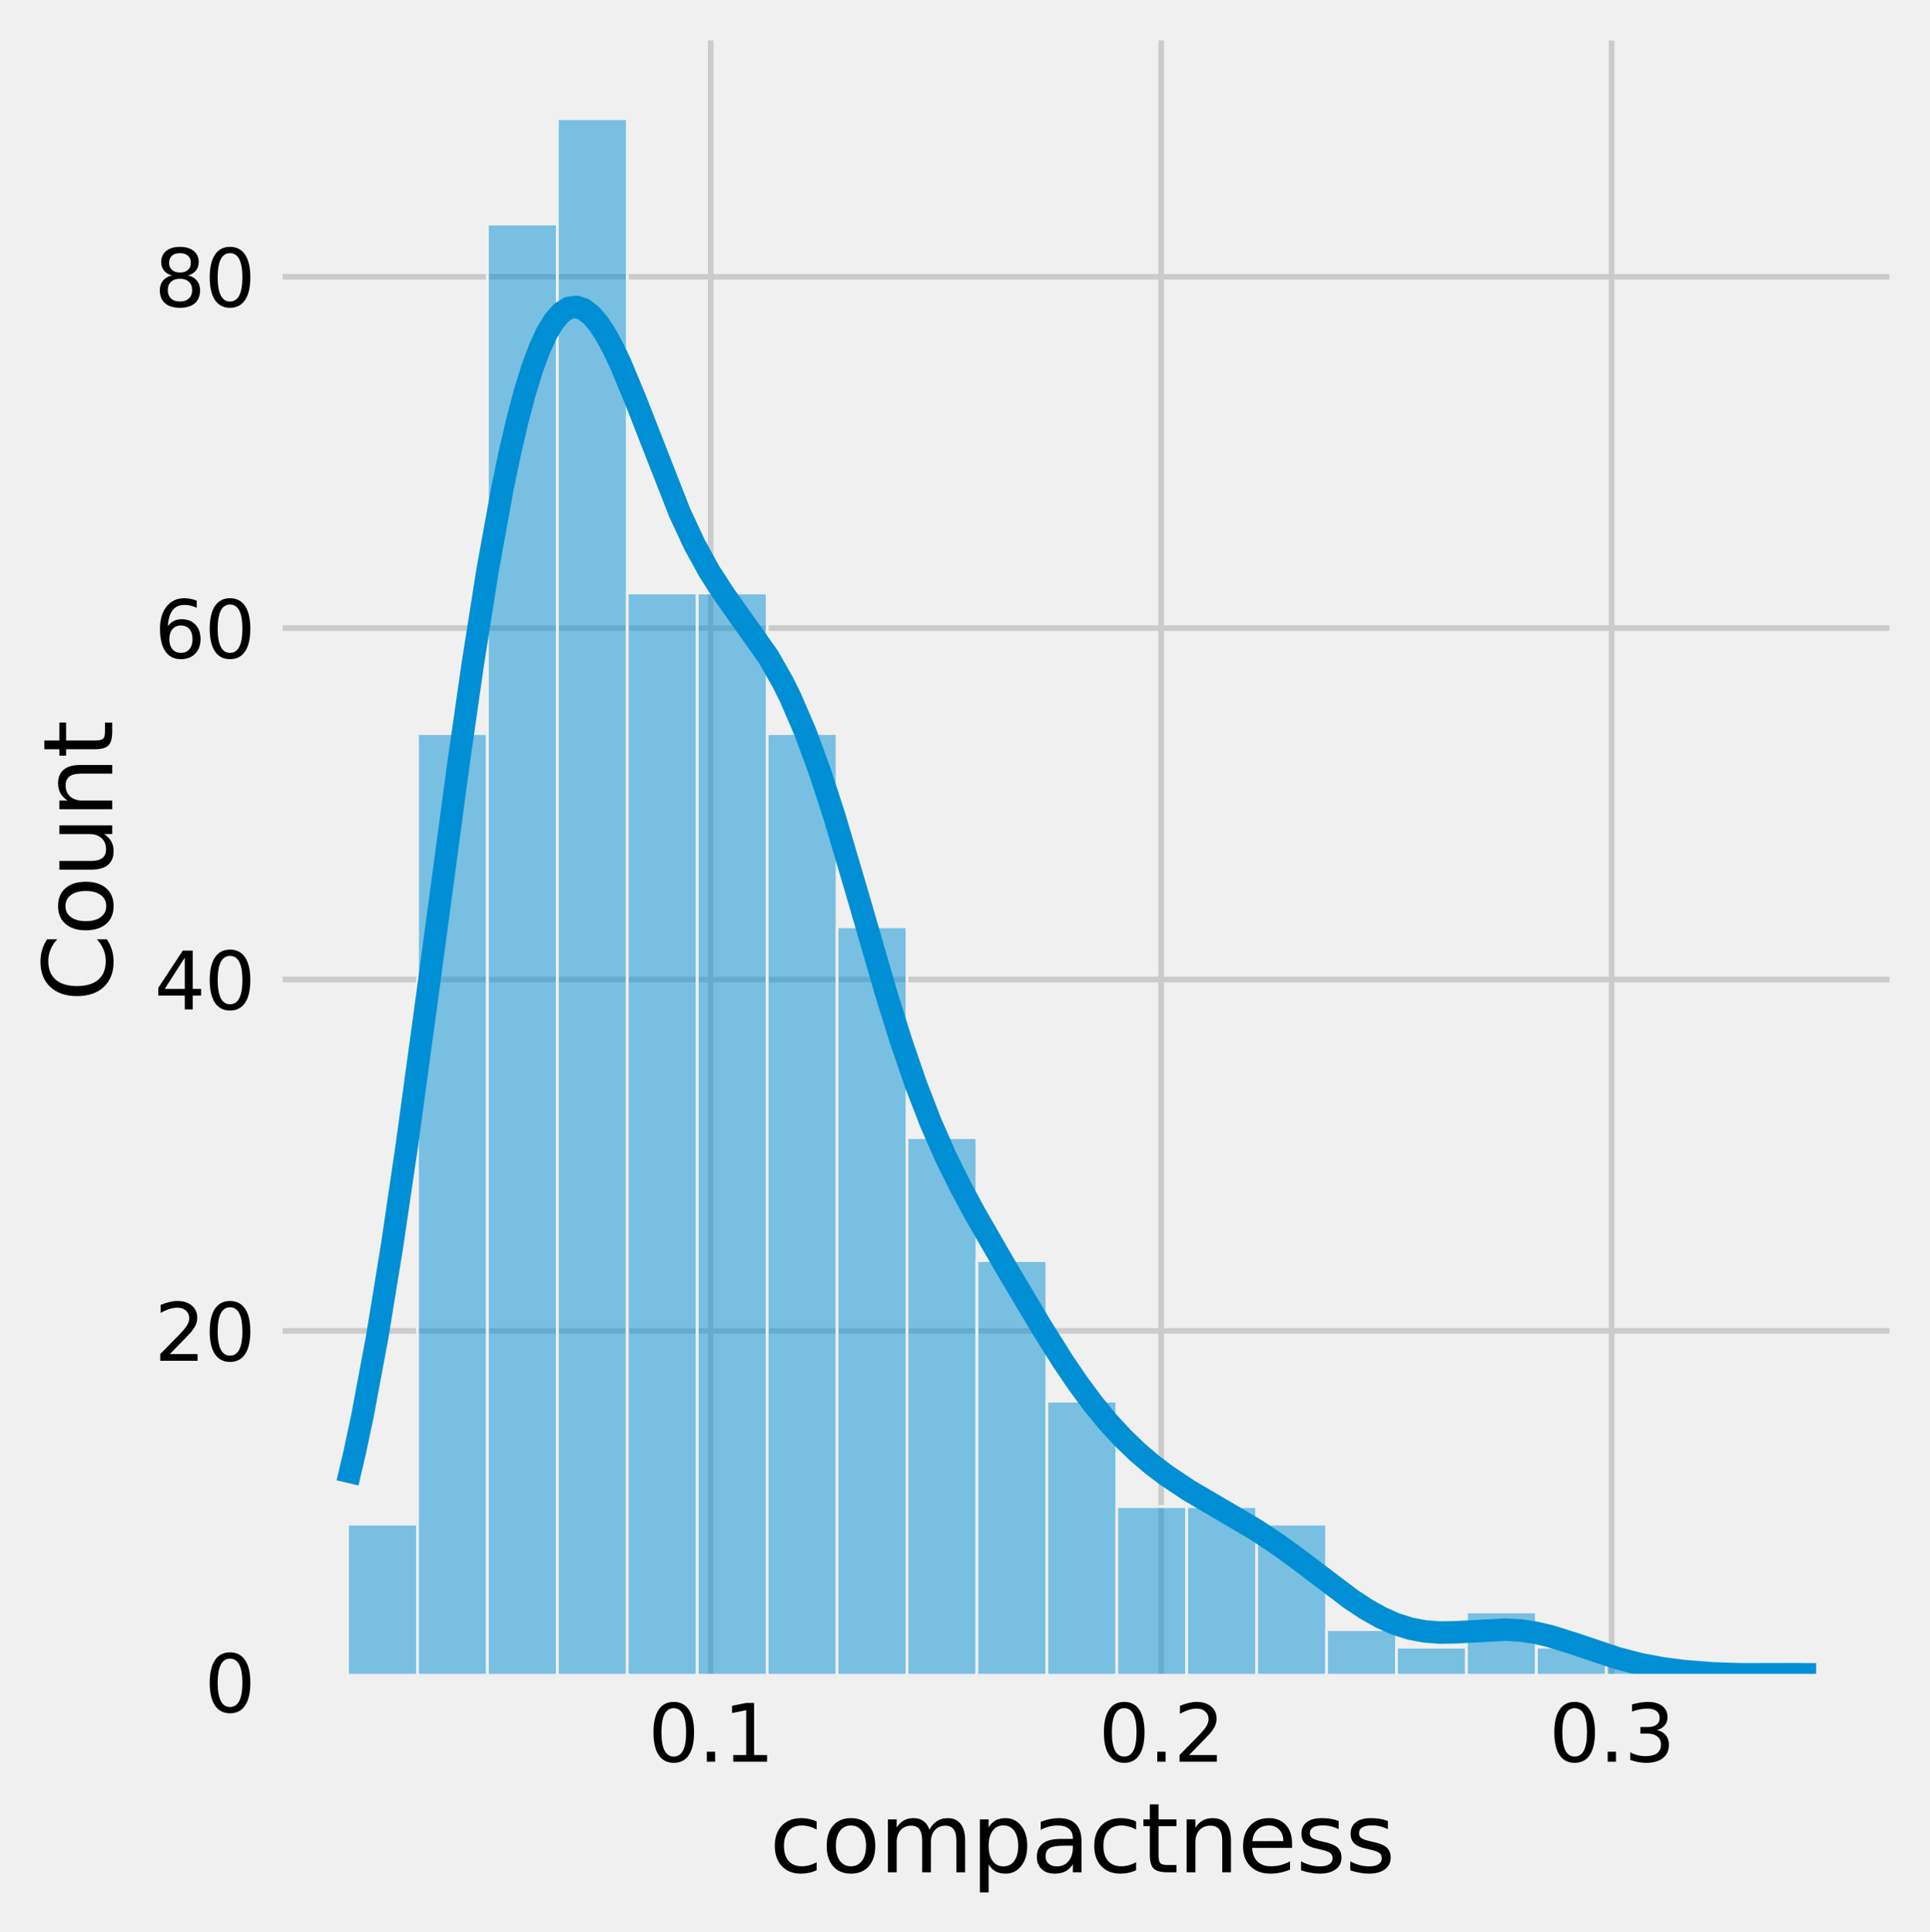 <?xml version="1.0" encoding="utf-8" standalone="no"?>
<!DOCTYPE svg PUBLIC "-//W3C//DTD SVG 1.1//EN"
  "http://www.w3.org/Graphics/SVG/1.1/DTD/svg11.dtd">
<svg xmlns:xlink="http://www.w3.org/1999/xlink" width="343.38pt" height="343.86pt" viewBox="0 0 343.38 343.86" xmlns="http://www.w3.org/2000/svg" version="1.1">
 <defs>
  <style type="text/css">*{stroke-linejoin: round; stroke-linecap: butt}</style>
 </defs>
 <g id="figure_1">
  <g id="patch_1">
   <path d="M 0 343.86 
L 343.38 343.86 
L 343.38 0 
L 0 0 
z
" style="fill: #f0f0f0"/>
  </g>
  <g id="axes_1">
   <g id="patch_2">
    <path d="M 48.774 299.351 
L 336.18 299.351 
L 336.18 7.2 
L 48.774 7.2 
z
" style="fill: #f0f0f0"/>
   </g>
   <g id="matplotlib.axis_1">
    <g id="xtick_1">
     <g id="line2d_1">
      <path d="M 126.448 299.351 
L 126.448 7.2 
" clip-path="url(#p6886961f5c)" style="fill: none; stroke: #cbcbcb"/>
     </g>
     <g id="line2d_2"/>
     <g id="text_1">
      <!-- 0.1 -->
      <g transform="translate(115.316 313.489) scale(0.14 -0.14)">
       <defs>
        <path id="DejaVuSans-30" d="M 2034 4250 
Q 1547 4250 1301 3770 
Q 1056 3291 1056 2328 
Q 1056 1369 1301 889 
Q 1547 409 2034 409 
Q 2525 409 2770 889 
Q 3016 1369 3016 2328 
Q 3016 3291 2770 3770 
Q 2525 4250 2034 4250 
z
M 2034 4750 
Q 2819 4750 3233 4129 
Q 3647 3509 3647 2328 
Q 3647 1150 3233 529 
Q 2819 -91 2034 -91 
Q 1250 -91 836 529 
Q 422 1150 422 2328 
Q 422 3509 836 4129 
Q 1250 4750 2034 4750 
z
" transform="scale(0.016)"/>
        <path id="DejaVuSans-2e" d="M 684 794 
L 1344 794 
L 1344 0 
L 684 0 
L 684 794 
z
" transform="scale(0.016)"/>
        <path id="DejaVuSans-31" d="M 794 531 
L 1825 531 
L 1825 4091 
L 703 3866 
L 703 4441 
L 1819 4666 
L 2450 4666 
L 2450 531 
L 3481 531 
L 3481 0 
L 794 0 
L 794 531 
z
" transform="scale(0.016)"/>
       </defs>
       <use xlink:href="#DejaVuSans-30"/>
       <use xlink:href="#DejaVuSans-2e" x="63.623"/>
       <use xlink:href="#DejaVuSans-31" x="95.41"/>
      </g>
     </g>
    </g>
    <g id="xtick_2">
     <g id="line2d_3">
      <path d="M 206.59 299.351 
L 206.59 7.2 
" clip-path="url(#p6886961f5c)" style="fill: none; stroke: #cbcbcb"/>
     </g>
     <g id="line2d_4"/>
     <g id="text_2">
      <!-- 0.2 -->
      <g transform="translate(195.458 313.489) scale(0.14 -0.14)">
       <defs>
        <path id="DejaVuSans-32" d="M 1228 531 
L 3431 531 
L 3431 0 
L 469 0 
L 469 531 
Q 828 903 1448 1529 
Q 2069 2156 2228 2338 
Q 2531 2678 2651 2914 
Q 2772 3150 2772 3378 
Q 2772 3750 2511 3984 
Q 2250 4219 1831 4219 
Q 1534 4219 1204 4116 
Q 875 4013 500 3803 
L 500 4441 
Q 881 4594 1212 4672 
Q 1544 4750 1819 4750 
Q 2544 4750 2975 4387 
Q 3406 4025 3406 3419 
Q 3406 3131 3298 2873 
Q 3191 2616 2906 2266 
Q 2828 2175 2409 1742 
Q 1991 1309 1228 531 
z
" transform="scale(0.016)"/>
       </defs>
       <use xlink:href="#DejaVuSans-30"/>
       <use xlink:href="#DejaVuSans-2e" x="63.623"/>
       <use xlink:href="#DejaVuSans-32" x="95.41"/>
      </g>
     </g>
    </g>
    <g id="xtick_3">
     <g id="line2d_5">
      <path d="M 286.732 299.351 
L 286.732 7.2 
" clip-path="url(#p6886961f5c)" style="fill: none; stroke: #cbcbcb"/>
     </g>
     <g id="line2d_6"/>
     <g id="text_3">
      <!-- 0.3 -->
      <g transform="translate(275.599 313.489) scale(0.14 -0.14)">
       <defs>
        <path id="DejaVuSans-33" d="M 2597 2516 
Q 3050 2419 3304 2112 
Q 3559 1806 3559 1356 
Q 3559 666 3084 287 
Q 2609 -91 1734 -91 
Q 1441 -91 1130 -33 
Q 819 25 488 141 
L 488 750 
Q 750 597 1062 519 
Q 1375 441 1716 441 
Q 2309 441 2620 675 
Q 2931 909 2931 1356 
Q 2931 1769 2642 2001 
Q 2353 2234 1838 2234 
L 1294 2234 
L 1294 2753 
L 1863 2753 
Q 2328 2753 2575 2939 
Q 2822 3125 2822 3475 
Q 2822 3834 2567 4026 
Q 2313 4219 1838 4219 
Q 1578 4219 1281 4162 
Q 984 4106 628 3988 
L 628 4550 
Q 988 4650 1302 4700 
Q 1616 4750 1894 4750 
Q 2613 4750 3031 4423 
Q 3450 4097 3450 3541 
Q 3450 3153 3228 2886 
Q 3006 2619 2597 2516 
z
" transform="scale(0.016)"/>
       </defs>
       <use xlink:href="#DejaVuSans-30"/>
       <use xlink:href="#DejaVuSans-2e" x="63.623"/>
       <use xlink:href="#DejaVuSans-33" x="95.41"/>
      </g>
     </g>
    </g>
    <g id="text_4">
     <!-- compactness -->
     <g transform="translate(136.9 333.166) scale(0.168 -0.168)">
      <defs>
       <path id="DejaVuSans-63" d="M 3122 3366 
L 3122 2828 
Q 2878 2963 2633 3030 
Q 2388 3097 2138 3097 
Q 1578 3097 1268 2742 
Q 959 2388 959 1747 
Q 959 1106 1268 751 
Q 1578 397 2138 397 
Q 2388 397 2633 464 
Q 2878 531 3122 666 
L 3122 134 
Q 2881 22 2623 -34 
Q 2366 -91 2075 -91 
Q 1284 -91 818 406 
Q 353 903 353 1747 
Q 353 2603 823 3093 
Q 1294 3584 2113 3584 
Q 2378 3584 2631 3529 
Q 2884 3475 3122 3366 
z
" transform="scale(0.016)"/>
       <path id="DejaVuSans-6f" d="M 1959 3097 
Q 1497 3097 1228 2736 
Q 959 2375 959 1747 
Q 959 1119 1226 758 
Q 1494 397 1959 397 
Q 2419 397 2687 759 
Q 2956 1122 2956 1747 
Q 2956 2369 2687 2733 
Q 2419 3097 1959 3097 
z
M 1959 3584 
Q 2709 3584 3137 3096 
Q 3566 2609 3566 1747 
Q 3566 888 3137 398 
Q 2709 -91 1959 -91 
Q 1206 -91 779 398 
Q 353 888 353 1747 
Q 353 2609 779 3096 
Q 1206 3584 1959 3584 
z
" transform="scale(0.016)"/>
       <path id="DejaVuSans-6d" d="M 3328 2828 
Q 3544 3216 3844 3400 
Q 4144 3584 4550 3584 
Q 5097 3584 5394 3201 
Q 5691 2819 5691 2113 
L 5691 0 
L 5113 0 
L 5113 2094 
Q 5113 2597 4934 2840 
Q 4756 3084 4391 3084 
Q 3944 3084 3684 2787 
Q 3425 2491 3425 1978 
L 3425 0 
L 2847 0 
L 2847 2094 
Q 2847 2600 2669 2842 
Q 2491 3084 2119 3084 
Q 1678 3084 1418 2786 
Q 1159 2488 1159 1978 
L 1159 0 
L 581 0 
L 581 3500 
L 1159 3500 
L 1159 2956 
Q 1356 3278 1631 3431 
Q 1906 3584 2284 3584 
Q 2666 3584 2933 3390 
Q 3200 3197 3328 2828 
z
" transform="scale(0.016)"/>
       <path id="DejaVuSans-70" d="M 1159 525 
L 1159 -1331 
L 581 -1331 
L 581 3500 
L 1159 3500 
L 1159 2969 
Q 1341 3281 1617 3432 
Q 1894 3584 2278 3584 
Q 2916 3584 3314 3078 
Q 3713 2572 3713 1747 
Q 3713 922 3314 415 
Q 2916 -91 2278 -91 
Q 1894 -91 1617 61 
Q 1341 213 1159 525 
z
M 3116 1747 
Q 3116 2381 2855 2742 
Q 2594 3103 2138 3103 
Q 1681 3103 1420 2742 
Q 1159 2381 1159 1747 
Q 1159 1113 1420 752 
Q 1681 391 2138 391 
Q 2594 391 2855 752 
Q 3116 1113 3116 1747 
z
" transform="scale(0.016)"/>
       <path id="DejaVuSans-61" d="M 2194 1759 
Q 1497 1759 1228 1600 
Q 959 1441 959 1056 
Q 959 750 1161 570 
Q 1363 391 1709 391 
Q 2188 391 2477 730 
Q 2766 1069 2766 1631 
L 2766 1759 
L 2194 1759 
z
M 3341 1997 
L 3341 0 
L 2766 0 
L 2766 531 
Q 2569 213 2275 61 
Q 1981 -91 1556 -91 
Q 1019 -91 701 211 
Q 384 513 384 1019 
Q 384 1609 779 1909 
Q 1175 2209 1959 2209 
L 2766 2209 
L 2766 2266 
Q 2766 2663 2505 2880 
Q 2244 3097 1772 3097 
Q 1472 3097 1187 3025 
Q 903 2953 641 2809 
L 641 3341 
Q 956 3463 1253 3523 
Q 1550 3584 1831 3584 
Q 2591 3584 2966 3190 
Q 3341 2797 3341 1997 
z
" transform="scale(0.016)"/>
       <path id="DejaVuSans-74" d="M 1172 4494 
L 1172 3500 
L 2356 3500 
L 2356 3053 
L 1172 3053 
L 1172 1153 
Q 1172 725 1289 603 
Q 1406 481 1766 481 
L 2356 481 
L 2356 0 
L 1766 0 
Q 1100 0 847 248 
Q 594 497 594 1153 
L 594 3053 
L 172 3053 
L 172 3500 
L 594 3500 
L 594 4494 
L 1172 4494 
z
" transform="scale(0.016)"/>
       <path id="DejaVuSans-6e" d="M 3513 2113 
L 3513 0 
L 2938 0 
L 2938 2094 
Q 2938 2591 2744 2837 
Q 2550 3084 2163 3084 
Q 1697 3084 1428 2787 
Q 1159 2491 1159 1978 
L 1159 0 
L 581 0 
L 581 3500 
L 1159 3500 
L 1159 2956 
Q 1366 3272 1645 3428 
Q 1925 3584 2291 3584 
Q 2894 3584 3203 3211 
Q 3513 2838 3513 2113 
z
" transform="scale(0.016)"/>
       <path id="DejaVuSans-65" d="M 3597 1894 
L 3597 1613 
L 953 1613 
Q 991 1019 1311 708 
Q 1631 397 2203 397 
Q 2534 397 2845 478 
Q 3156 559 3463 722 
L 3463 178 
Q 3153 47 2828 -22 
Q 2503 -91 2169 -91 
Q 1331 -91 842 396 
Q 353 884 353 1716 
Q 353 2575 817 3079 
Q 1281 3584 2069 3584 
Q 2775 3584 3186 3129 
Q 3597 2675 3597 1894 
z
M 3022 2063 
Q 3016 2534 2758 2815 
Q 2500 3097 2075 3097 
Q 1594 3097 1305 2825 
Q 1016 2553 972 2059 
L 3022 2063 
z
" transform="scale(0.016)"/>
       <path id="DejaVuSans-73" d="M 2834 3397 
L 2834 2853 
Q 2591 2978 2328 3040 
Q 2066 3103 1784 3103 
Q 1356 3103 1142 2972 
Q 928 2841 928 2578 
Q 928 2378 1081 2264 
Q 1234 2150 1697 2047 
L 1894 2003 
Q 2506 1872 2764 1633 
Q 3022 1394 3022 966 
Q 3022 478 2636 193 
Q 2250 -91 1575 -91 
Q 1294 -91 989 -36 
Q 684 19 347 128 
L 347 722 
Q 666 556 975 473 
Q 1284 391 1588 391 
Q 1994 391 2212 530 
Q 2431 669 2431 922 
Q 2431 1156 2273 1281 
Q 2116 1406 1581 1522 
L 1381 1569 
Q 847 1681 609 1914 
Q 372 2147 372 2553 
Q 372 3047 722 3315 
Q 1072 3584 1716 3584 
Q 2034 3584 2315 3537 
Q 2597 3491 2834 3397 
z
" transform="scale(0.016)"/>
      </defs>
      <use xlink:href="#DejaVuSans-63"/>
      <use xlink:href="#DejaVuSans-6f" x="54.98"/>
      <use xlink:href="#DejaVuSans-6d" x="116.162"/>
      <use xlink:href="#DejaVuSans-70" x="213.574"/>
      <use xlink:href="#DejaVuSans-61" x="277.051"/>
      <use xlink:href="#DejaVuSans-63" x="338.33"/>
      <use xlink:href="#DejaVuSans-74" x="393.311"/>
      <use xlink:href="#DejaVuSans-6e" x="432.52"/>
      <use xlink:href="#DejaVuSans-65" x="495.898"/>
      <use xlink:href="#DejaVuSans-73" x="557.422"/>
      <use xlink:href="#DejaVuSans-73" x="609.521"/>
     </g>
    </g>
   </g>
   <g id="matplotlib.axis_2">
    <g id="ytick_1">
     <g id="line2d_7">
      <path d="M 48.774 299.351 
L 336.18 299.351 
" clip-path="url(#p6886961f5c)" style="fill: none; stroke: #cbcbcb"/>
     </g>
     <g id="line2d_8"/>
     <g id="text_5">
      <!-- 0 -->
      <g transform="translate(36.367 304.67) scale(0.14 -0.14)">
       <use xlink:href="#DejaVuSans-30"/>
      </g>
     </g>
    </g>
    <g id="ytick_2">
     <g id="line2d_9">
      <path d="M 48.774 236.825 
L 336.18 236.825 
" clip-path="url(#p6886961f5c)" style="fill: none; stroke: #cbcbcb"/>
     </g>
     <g id="line2d_10"/>
     <g id="text_6">
      <!-- 20 -->
      <g transform="translate(27.459 242.144) scale(0.14 -0.14)">
       <use xlink:href="#DejaVuSans-32"/>
       <use xlink:href="#DejaVuSans-30" x="63.623"/>
      </g>
     </g>
    </g>
    <g id="ytick_3">
     <g id="line2d_11">
      <path d="M 48.774 174.3 
L 336.18 174.3 
" clip-path="url(#p6886961f5c)" style="fill: none; stroke: #cbcbcb"/>
     </g>
     <g id="line2d_12"/>
     <g id="text_7">
      <!-- 40 -->
      <g transform="translate(27.459 179.619) scale(0.14 -0.14)">
       <defs>
        <path id="DejaVuSans-34" d="M 2419 4116 
L 825 1625 
L 2419 1625 
L 2419 4116 
z
M 2253 4666 
L 3047 4666 
L 3047 1625 
L 3713 1625 
L 3713 1100 
L 3047 1100 
L 3047 0 
L 2419 0 
L 2419 1100 
L 313 1100 
L 313 1709 
L 2253 4666 
z
" transform="scale(0.016)"/>
       </defs>
       <use xlink:href="#DejaVuSans-34"/>
       <use xlink:href="#DejaVuSans-30" x="63.623"/>
      </g>
     </g>
    </g>
    <g id="ytick_4">
     <g id="line2d_13">
      <path d="M 48.774 111.774 
L 336.18 111.774 
" clip-path="url(#p6886961f5c)" style="fill: none; stroke: #cbcbcb"/>
     </g>
     <g id="line2d_14"/>
     <g id="text_8">
      <!-- 60 -->
      <g transform="translate(27.459 117.093) scale(0.14 -0.14)">
       <defs>
        <path id="DejaVuSans-36" d="M 2113 2584 
Q 1688 2584 1439 2293 
Q 1191 2003 1191 1497 
Q 1191 994 1439 701 
Q 1688 409 2113 409 
Q 2538 409 2786 701 
Q 3034 994 3034 1497 
Q 3034 2003 2786 2293 
Q 2538 2584 2113 2584 
z
M 3366 4563 
L 3366 3988 
Q 3128 4100 2886 4159 
Q 2644 4219 2406 4219 
Q 1781 4219 1451 3797 
Q 1122 3375 1075 2522 
Q 1259 2794 1537 2939 
Q 1816 3084 2150 3084 
Q 2853 3084 3261 2657 
Q 3669 2231 3669 1497 
Q 3669 778 3244 343 
Q 2819 -91 2113 -91 
Q 1303 -91 875 529 
Q 447 1150 447 2328 
Q 447 3434 972 4092 
Q 1497 4750 2381 4750 
Q 2619 4750 2861 4703 
Q 3103 4656 3366 4563 
z
" transform="scale(0.016)"/>
       </defs>
       <use xlink:href="#DejaVuSans-36"/>
       <use xlink:href="#DejaVuSans-30" x="63.623"/>
      </g>
     </g>
    </g>
    <g id="ytick_5">
     <g id="line2d_15">
      <path d="M 48.774 49.248 
L 336.18 49.248 
" clip-path="url(#p6886961f5c)" style="fill: none; stroke: #cbcbcb"/>
     </g>
     <g id="line2d_16"/>
     <g id="text_9">
      <!-- 80 -->
      <g transform="translate(27.459 54.567) scale(0.14 -0.14)">
       <defs>
        <path id="DejaVuSans-38" d="M 2034 2216 
Q 1584 2216 1326 1975 
Q 1069 1734 1069 1313 
Q 1069 891 1326 650 
Q 1584 409 2034 409 
Q 2484 409 2743 651 
Q 3003 894 3003 1313 
Q 3003 1734 2745 1975 
Q 2488 2216 2034 2216 
z
M 1403 2484 
Q 997 2584 770 2862 
Q 544 3141 544 3541 
Q 544 4100 942 4425 
Q 1341 4750 2034 4750 
Q 2731 4750 3128 4425 
Q 3525 4100 3525 3541 
Q 3525 3141 3298 2862 
Q 3072 2584 2669 2484 
Q 3125 2378 3379 2068 
Q 3634 1759 3634 1313 
Q 3634 634 3220 271 
Q 2806 -91 2034 -91 
Q 1263 -91 848 271 
Q 434 634 434 1313 
Q 434 1759 690 2068 
Q 947 2378 1403 2484 
z
M 1172 3481 
Q 1172 3119 1398 2916 
Q 1625 2713 2034 2713 
Q 2441 2713 2670 2916 
Q 2900 3119 2900 3481 
Q 2900 3844 2670 4047 
Q 2441 4250 2034 4250 
Q 1625 4250 1398 4047 
Q 1172 3844 1172 3481 
z
" transform="scale(0.016)"/>
       </defs>
       <use xlink:href="#DejaVuSans-38"/>
       <use xlink:href="#DejaVuSans-30" x="63.623"/>
      </g>
     </g>
    </g>
    <g id="text_10">
     <!-- Count -->
     <g transform="translate(19.965 178.221) rotate(-90) scale(0.168 -0.168)">
      <defs>
       <path id="DejaVuSans-43" d="M 4122 4306 
L 4122 3641 
Q 3803 3938 3442 4084 
Q 3081 4231 2675 4231 
Q 1875 4231 1450 3742 
Q 1025 3253 1025 2328 
Q 1025 1406 1450 917 
Q 1875 428 2675 428 
Q 3081 428 3442 575 
Q 3803 722 4122 1019 
L 4122 359 
Q 3791 134 3420 21 
Q 3050 -91 2638 -91 
Q 1578 -91 968 557 
Q 359 1206 359 2328 
Q 359 3453 968 4101 
Q 1578 4750 2638 4750 
Q 3056 4750 3426 4639 
Q 3797 4528 4122 4306 
z
" transform="scale(0.016)"/>
       <path id="DejaVuSans-75" d="M 544 1381 
L 544 3500 
L 1119 3500 
L 1119 1403 
Q 1119 906 1312 657 
Q 1506 409 1894 409 
Q 2359 409 2629 706 
Q 2900 1003 2900 1516 
L 2900 3500 
L 3475 3500 
L 3475 0 
L 2900 0 
L 2900 538 
Q 2691 219 2414 64 
Q 2138 -91 1772 -91 
Q 1169 -91 856 284 
Q 544 659 544 1381 
z
M 1991 3584 
L 1991 3584 
z
" transform="scale(0.016)"/>
      </defs>
      <use xlink:href="#DejaVuSans-43"/>
      <use xlink:href="#DejaVuSans-6f" x="69.824"/>
      <use xlink:href="#DejaVuSans-75" x="131.006"/>
      <use xlink:href="#DejaVuSans-6e" x="194.385"/>
      <use xlink:href="#DejaVuSans-74" x="257.764"/>
     </g>
    </g>
   </g>
   <g id="patch_3">
    <path d="M 61.838 299.351 
L 74.28 299.351 
L 74.28 271.214 
L 61.838 271.214 
z
" clip-path="url(#p6886961f5c)" style="fill: #008fd5; fill-opacity: 0.5; stroke: #f0f0f0; stroke-width: 0.5; stroke-linejoin: miter"/>
   </g>
   <g id="patch_4">
    <path d="M 74.28 299.351 
L 86.722 299.351 
L 86.722 130.532 
L 74.28 130.532 
z
" clip-path="url(#p6886961f5c)" style="fill: #008fd5; fill-opacity: 0.5; stroke: #f0f0f0; stroke-width: 0.5; stroke-linejoin: miter"/>
   </g>
   <g id="patch_5">
    <path d="M 86.722 299.351 
L 99.164 299.351 
L 99.164 39.87 
L 86.722 39.87 
z
" clip-path="url(#p6886961f5c)" style="fill: #008fd5; fill-opacity: 0.5; stroke: #f0f0f0; stroke-width: 0.5; stroke-linejoin: miter"/>
   </g>
   <g id="patch_6">
    <path d="M 99.164 299.351 
L 111.605 299.351 
L 111.605 21.112 
L 99.164 21.112 
z
" clip-path="url(#p6886961f5c)" style="fill: #008fd5; fill-opacity: 0.5; stroke: #f0f0f0; stroke-width: 0.5; stroke-linejoin: miter"/>
   </g>
   <g id="patch_7">
    <path d="M 111.605 299.351 
L 124.047 299.351 
L 124.047 105.522 
L 111.605 105.522 
z
" clip-path="url(#p6886961f5c)" style="fill: #008fd5; fill-opacity: 0.5; stroke: #f0f0f0; stroke-width: 0.5; stroke-linejoin: miter"/>
   </g>
   <g id="patch_8">
    <path d="M 124.047 299.351 
L 136.489 299.351 
L 136.489 105.522 
L 124.047 105.522 
z
" clip-path="url(#p6886961f5c)" style="fill: #008fd5; fill-opacity: 0.5; stroke: #f0f0f0; stroke-width: 0.5; stroke-linejoin: miter"/>
   </g>
   <g id="patch_9">
    <path d="M 136.489 299.351 
L 148.931 299.351 
L 148.931 130.532 
L 136.489 130.532 
z
" clip-path="url(#p6886961f5c)" style="fill: #008fd5; fill-opacity: 0.5; stroke: #f0f0f0; stroke-width: 0.5; stroke-linejoin: miter"/>
   </g>
   <g id="patch_10">
    <path d="M 148.931 299.351 
L 161.372 299.351 
L 161.372 164.921 
L 148.931 164.921 
z
" clip-path="url(#p6886961f5c)" style="fill: #008fd5; fill-opacity: 0.5; stroke: #f0f0f0; stroke-width: 0.5; stroke-linejoin: miter"/>
   </g>
   <g id="patch_11">
    <path d="M 161.372 299.351 
L 173.814 299.351 
L 173.814 202.436 
L 161.372 202.436 
z
" clip-path="url(#p6886961f5c)" style="fill: #008fd5; fill-opacity: 0.5; stroke: #f0f0f0; stroke-width: 0.5; stroke-linejoin: miter"/>
   </g>
   <g id="patch_12">
    <path d="M 173.814 299.351 
L 186.256 299.351 
L 186.256 224.32 
L 173.814 224.32 
z
" clip-path="url(#p6886961f5c)" style="fill: #008fd5; fill-opacity: 0.5; stroke: #f0f0f0; stroke-width: 0.5; stroke-linejoin: miter"/>
   </g>
   <g id="patch_13">
    <path d="M 186.256 299.351 
L 198.698 299.351 
L 198.698 249.33 
L 186.256 249.33 
z
" clip-path="url(#p6886961f5c)" style="fill: #008fd5; fill-opacity: 0.5; stroke: #f0f0f0; stroke-width: 0.5; stroke-linejoin: miter"/>
   </g>
   <g id="patch_14">
    <path d="M 198.698 299.351 
L 211.14 299.351 
L 211.14 268.088 
L 198.698 268.088 
z
" clip-path="url(#p6886961f5c)" style="fill: #008fd5; fill-opacity: 0.5; stroke: #f0f0f0; stroke-width: 0.5; stroke-linejoin: miter"/>
   </g>
   <g id="patch_15">
    <path d="M 211.14 299.351 
L 223.581 299.351 
L 223.581 268.088 
L 211.14 268.088 
z
" clip-path="url(#p6886961f5c)" style="fill: #008fd5; fill-opacity: 0.5; stroke: #f0f0f0; stroke-width: 0.5; stroke-linejoin: miter"/>
   </g>
   <g id="patch_16">
    <path d="M 223.581 299.351 
L 236.023 299.351 
L 236.023 271.214 
L 223.581 271.214 
z
" clip-path="url(#p6886961f5c)" style="fill: #008fd5; fill-opacity: 0.5; stroke: #f0f0f0; stroke-width: 0.5; stroke-linejoin: miter"/>
   </g>
   <g id="patch_17">
    <path d="M 236.023 299.351 
L 248.465 299.351 
L 248.465 289.972 
L 236.023 289.972 
z
" clip-path="url(#p6886961f5c)" style="fill: #008fd5; fill-opacity: 0.5; stroke: #f0f0f0; stroke-width: 0.5; stroke-linejoin: miter"/>
   </g>
   <g id="patch_18">
    <path d="M 248.465 299.351 
L 260.907 299.351 
L 260.907 293.098 
L 248.465 293.098 
z
" clip-path="url(#p6886961f5c)" style="fill: #008fd5; fill-opacity: 0.5; stroke: #f0f0f0; stroke-width: 0.5; stroke-linejoin: miter"/>
   </g>
   <g id="patch_19">
    <path d="M 260.907 299.351 
L 273.349 299.351 
L 273.349 286.846 
L 260.907 286.846 
z
" clip-path="url(#p6886961f5c)" style="fill: #008fd5; fill-opacity: 0.5; stroke: #f0f0f0; stroke-width: 0.5; stroke-linejoin: miter"/>
   </g>
   <g id="patch_20">
    <path d="M 273.349 299.351 
L 285.79 299.351 
L 285.79 293.098 
L 273.349 293.098 
z
" clip-path="url(#p6886961f5c)" style="fill: #008fd5; fill-opacity: 0.5; stroke: #f0f0f0; stroke-width: 0.5; stroke-linejoin: miter"/>
   </g>
   <g id="patch_21">
    <path d="M 285.79 299.351 
L 298.232 299.351 
L 298.232 296.225 
L 285.79 296.225 
z
" clip-path="url(#p6886961f5c)" style="fill: #008fd5; fill-opacity: 0.5; stroke: #f0f0f0; stroke-width: 0.5; stroke-linejoin: miter"/>
   </g>
   <g id="patch_22">
    <path d="M 298.232 299.351 
L 310.674 299.351 
L 310.674 299.351 
L 298.232 299.351 
z
" clip-path="url(#p6886961f5c)" style="fill: #008fd5; fill-opacity: 0.5; stroke: #f0f0f0; stroke-width: 0.5; stroke-linejoin: miter"/>
   </g>
   <g id="patch_23">
    <path d="M 310.674 299.351 
L 323.116 299.351 
L 323.116 296.225 
L 310.674 296.225 
z
" clip-path="url(#p6886961f5c)" style="fill: #008fd5; fill-opacity: 0.5; stroke: #f0f0f0; stroke-width: 0.5; stroke-linejoin: miter"/>
   </g>
   <g id="line2d_17">
    <path d="M 61.838 263.873 
L 63.151 258.247 
L 64.464 252.06 
L 67.09 238.031 
L 69.716 221.945 
L 72.342 204.129 
L 76.281 175.269 
L 81.532 136.176 
L 84.158 117.9 
L 86.784 101.292 
L 89.41 86.839 
L 90.723 80.535 
L 92.036 74.89 
L 93.349 69.927 
L 94.662 65.66 
L 95.975 62.097 
L 97.288 59.238 
L 98.601 57.076 
L 99.914 55.597 
L 101.227 54.784 
L 102.54 54.611 
L 103.853 55.046 
L 105.166 56.051 
L 106.479 57.581 
L 107.791 59.584 
L 109.104 62.002 
L 110.417 64.771 
L 113.043 71.086 
L 120.921 91.218 
L 123.547 96.86 
L 126.173 101.656 
L 128.799 105.724 
L 136.676 116.837 
L 139.302 121.452 
L 140.615 124.104 
L 143.241 130.187 
L 145.867 137.322 
L 148.493 145.396 
L 152.432 158.713 
L 157.684 176.838 
L 160.31 185.256 
L 162.936 192.909 
L 165.561 199.708 
L 168.187 205.701 
L 170.813 211.037 
L 173.439 215.918 
L 178.691 225.043 
L 185.256 236.087 
L 189.195 242.35 
L 191.821 246.216 
L 194.446 249.764 
L 197.072 252.967 
L 199.698 255.824 
L 202.324 258.358 
L 204.95 260.6 
L 207.576 262.591 
L 211.515 265.21 
L 216.767 268.295 
L 223.331 272.157 
L 227.27 274.76 
L 231.209 277.629 
L 240.4 284.59 
L 243.026 286.324 
L 245.652 287.806 
L 248.277 288.979 
L 250.903 289.812 
L 253.529 290.309 
L 256.155 290.505 
L 258.781 290.471 
L 267.972 289.992 
L 270.598 290.153 
L 273.224 290.546 
L 275.85 291.162 
L 279.788 292.392 
L 287.666 295.044 
L 291.605 296.078 
L 295.544 296.836 
L 299.483 297.358 
L 304.734 297.773 
L 309.986 297.941 
L 319.177 297.921 
L 323.116 297.951 
L 323.116 297.951 
" clip-path="url(#p6886961f5c)" style="fill: none; stroke: #008fd5; stroke-width: 4"/>
   </g>
   <g id="patch_24">
    <path d="M 48.774 299.351 
L 48.774 7.2 
" style="fill: none; stroke: #f0f0f0; stroke-width: 3; stroke-linejoin: miter; stroke-linecap: square"/>
   </g>
   <g id="patch_25">
    <path d="M 48.774 299.351 
L 336.18 299.351 
" style="fill: none; stroke: #f0f0f0; stroke-width: 3; stroke-linejoin: miter; stroke-linecap: square"/>
   </g>
  </g>
 </g>
 <defs>
  <clipPath id="p6886961f5c">
   <rect x="48.774" y="7.2" width="287.405" height="292.151"/>
  </clipPath>
 </defs>
</svg>
